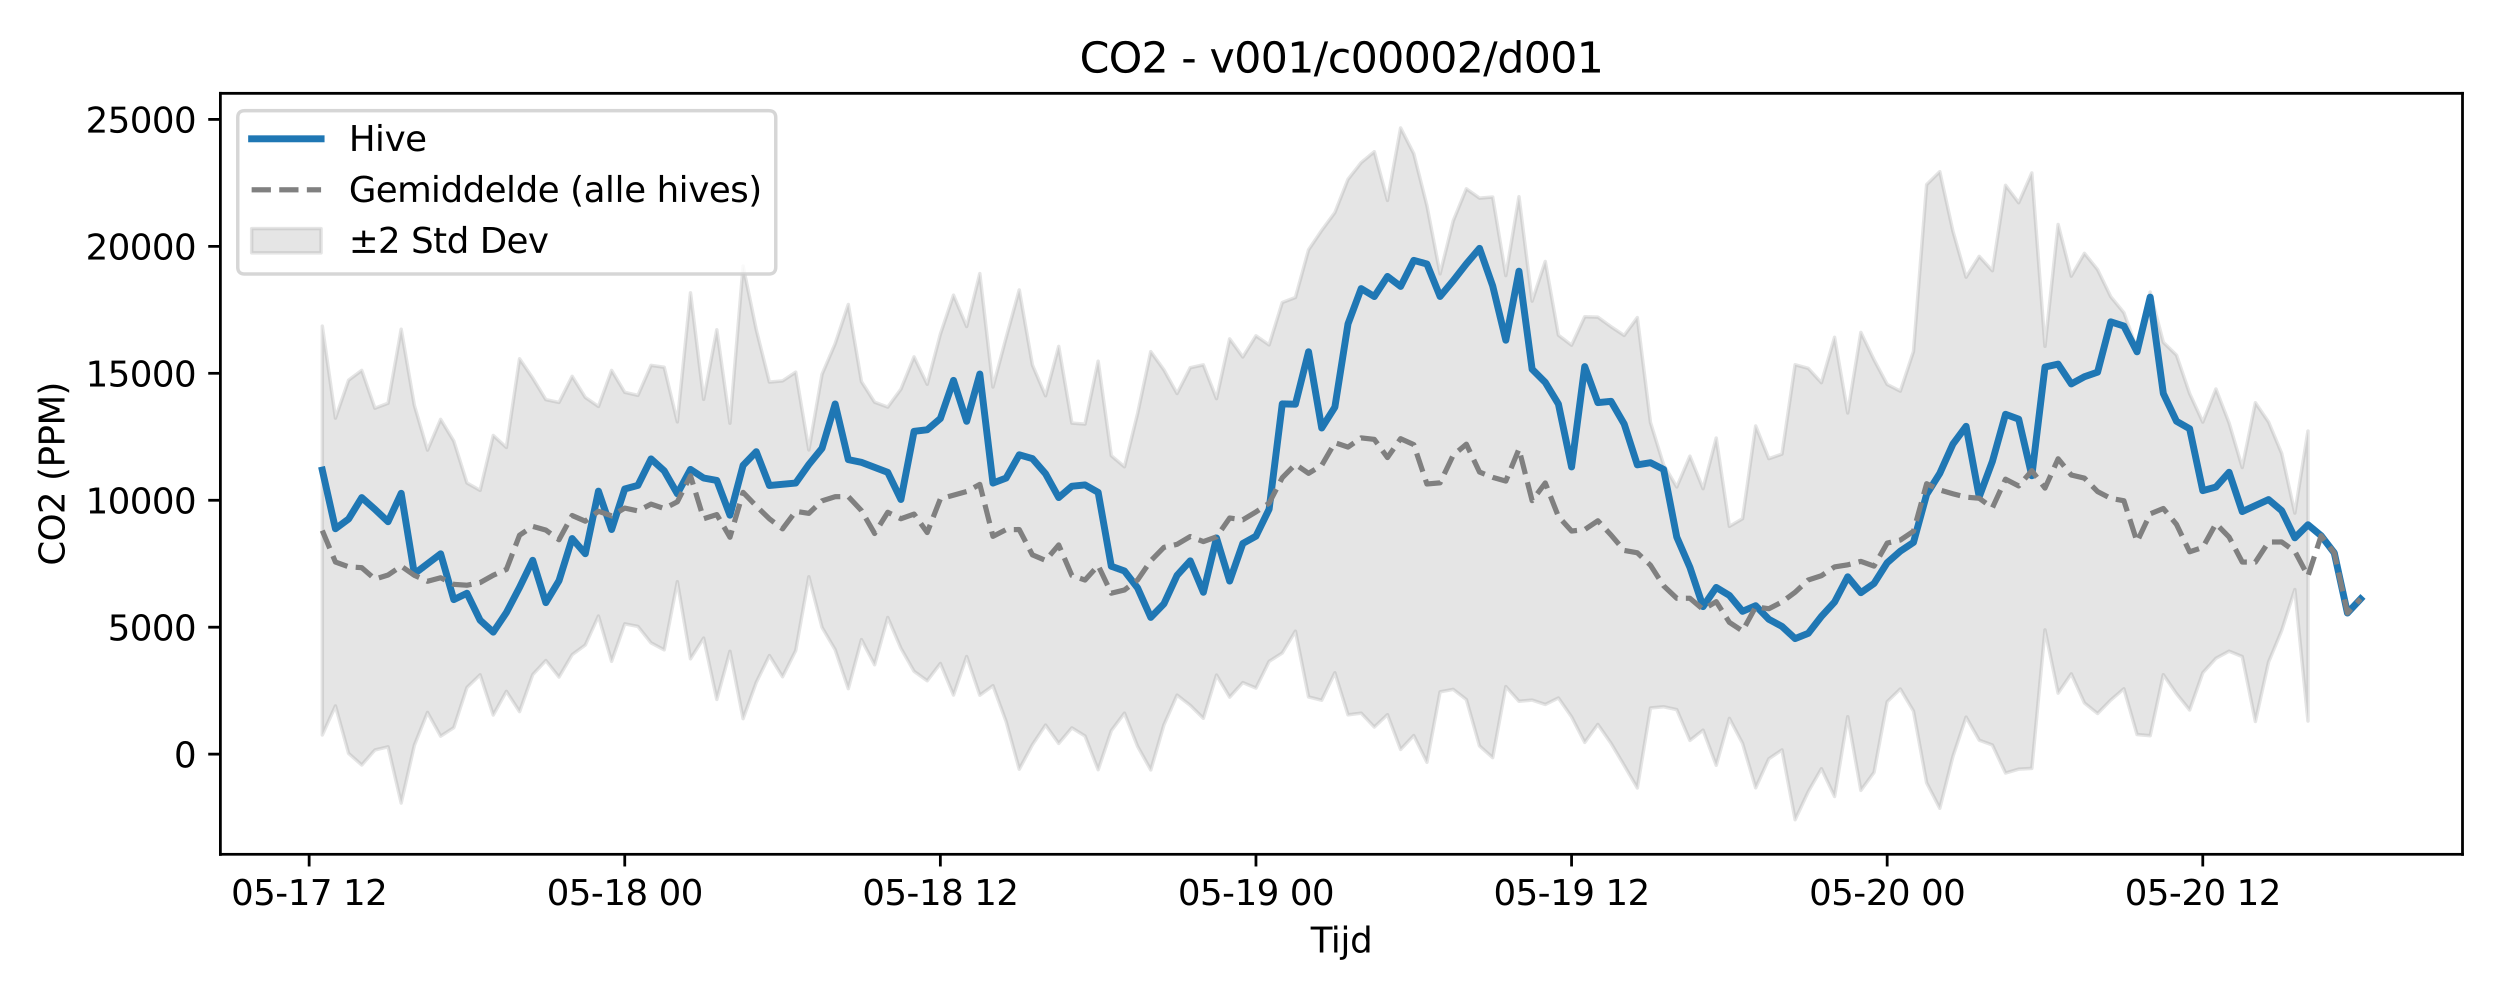 <?xml version="1.0" encoding="utf-8" standalone="no"?>
<!DOCTYPE svg PUBLIC "-//W3C//DTD SVG 1.1//EN"
  "http://www.w3.org/Graphics/SVG/1.1/DTD/svg11.dtd">
<svg xmlns:xlink="http://www.w3.org/1999/xlink" width="720pt" height="288pt" viewBox="0 0 720 288" xmlns="http://www.w3.org/2000/svg" version="1.1">
 <defs>
  <style type="text/css">*{stroke-linejoin: round; stroke-linecap: butt}</style>
 </defs>
 <g id="figure_1">
  <g id="patch_1">
   <path d="M 0 288 
L 720 288 
L 720 0 
L 0 0 
z
" style="fill: #ffffff"/>
  </g>
  <g id="axes_1">
   <g id="patch_2">
    <path d="M 63.47 246.04 
L 709.2 246.04 
L 709.2 26.88 
L 63.47 26.88 
z
" style="fill: #ffffff"/>
   </g>
   <g id="FillBetweenPolyCollection_1">
    <defs>
     <path id="me35f8ae0ac" d="M 92.821 -194.087 
L 92.821 -76.321 
L 96.609 -84.7 
L 100.396 -71.019 
L 104.183 -67.678 
L 107.97 -72.002 
L 111.758 -72.915 
L 115.545 -56.719 
L 119.332 -73.365 
L 123.12 -82.821 
L 126.907 -75.982 
L 130.694 -78.44 
L 134.481 -89.997 
L 138.269 -93.659 
L 142.056 -82.068 
L 145.843 -88.889 
L 149.63 -83.044 
L 153.418 -93.699 
L 157.205 -97.769 
L 160.992 -93.007 
L 164.78 -99.449 
L 168.567 -102.237 
L 172.354 -110.585 
L 176.141 -97.53 
L 179.929 -108.329 
L 183.716 -107.587 
L 187.503 -102.848 
L 191.29 -100.839 
L 195.078 -120.483 
L 198.865 -98.254 
L 202.652 -104.23 
L 206.44 -86.56 
L 210.227 -100.439 
L 214.014 -81.02 
L 217.801 -91.46 
L 221.589 -99.202 
L 225.376 -93.084 
L 229.163 -100.635 
L 232.95 -121.901 
L 236.738 -107.332 
L 240.525 -100.878 
L 244.312 -89.664 
L 248.1 -103.794 
L 251.887 -96.547 
L 255.674 -110.166 
L 259.461 -101.303 
L 263.249 -94.665 
L 267.036 -91.937 
L 270.823 -96.917 
L 274.61 -87.817 
L 278.398 -98.923 
L 282.185 -87.777 
L 285.972 -90.524 
L 289.76 -80.199 
L 293.547 -66.461 
L 297.334 -73.517 
L 301.121 -79.181 
L 304.909 -73.886 
L 308.696 -78.369 
L 312.483 -76.031 
L 316.27 -66.316 
L 320.058 -77.562 
L 323.845 -82.614 
L 327.632 -73.052 
L 331.42 -66.254 
L 335.207 -79.234 
L 338.994 -87.808 
L 342.781 -84.859 
L 346.569 -81.122 
L 350.356 -93.588 
L 354.143 -87.216 
L 357.93 -91.41 
L 361.718 -89.843 
L 365.505 -97.516 
L 369.292 -99.936 
L 373.08 -106.224 
L 376.867 -87.286 
L 380.654 -86.328 
L 384.441 -94.248 
L 388.229 -82.12 
L 392.016 -82.609 
L 395.803 -78.605 
L 399.59 -82.175 
L 403.378 -72.155 
L 407.165 -76.164 
L 410.952 -68.456 
L 414.74 -88.748 
L 418.527 -89.458 
L 422.314 -86.519 
L 426.101 -73.166 
L 429.889 -69.797 
L 433.676 -90.266 
L 437.463 -86.031 
L 441.25 -86.37 
L 445.038 -85.11 
L 448.825 -86.986 
L 452.612 -81.545 
L 456.4 -74.192 
L 460.187 -79.374 
L 463.974 -73.929 
L 467.761 -67.56 
L 471.549 -61.059 
L 475.336 -84.101 
L 479.123 -84.454 
L 482.91 -83.622 
L 486.698 -74.751 
L 490.485 -77.722 
L 494.272 -67.595 
L 498.06 -81.113 
L 501.847 -73.929 
L 505.634 -61.102 
L 509.421 -69.465 
L 513.209 -72.034 
L 516.996 -51.922 
L 520.783 -60.014 
L 524.57 -66.614 
L 528.358 -58.599 
L 532.145 -81.599 
L 535.932 -60.363 
L 539.72 -65.543 
L 543.507 -85.899 
L 547.294 -89.575 
L 551.081 -83.207 
L 554.869 -62.55 
L 558.656 -55.211 
L 562.443 -70.146 
L 566.23 -81.474 
L 570.018 -74.827 
L 573.805 -73.436 
L 577.592 -65.36 
L 581.38 -66.485 
L 585.167 -66.693 
L 588.954 -106.612 
L 592.741 -88.374 
L 596.529 -93.929 
L 600.316 -85.542 
L 604.103 -82.501 
L 607.89 -86.371 
L 611.678 -89.632 
L 615.465 -76.45 
L 619.252 -76.111 
L 623.04 -93.694 
L 626.827 -88.212 
L 630.614 -83.514 
L 634.401 -94.234 
L 638.189 -98.406 
L 641.976 -100.457 
L 645.763 -98.911 
L 649.55 -80.199 
L 653.338 -97.315 
L 657.125 -106.406 
L 660.912 -118.216 
L 664.7 -80.326 
L 664.7 -163.875 
L 664.7 -163.875 
L 660.912 -140.222 
L 657.125 -157.423 
L 653.338 -166.473 
L 649.55 -172.021 
L 645.763 -153.361 
L 641.976 -166.202 
L 638.189 -175.978 
L 634.401 -166.436 
L 630.614 -174.653 
L 626.827 -185.731 
L 623.04 -189.414 
L 619.252 -203.903 
L 615.465 -187.479 
L 611.678 -197.944 
L 607.89 -202.563 
L 604.103 -210.353 
L 600.316 -215.051 
L 596.529 -208.463 
L 592.741 -223.364 
L 588.954 -188.247 
L 585.167 -238.2 
L 581.38 -229.614 
L 577.592 -234.632 
L 573.805 -210.027 
L 570.018 -214.175 
L 566.23 -208.177 
L 562.443 -221.421 
L 558.656 -238.566 
L 554.869 -234.833 
L 551.081 -186.787 
L 547.294 -175.344 
L 543.507 -177.281 
L 539.72 -184.387 
L 535.932 -192.275 
L 532.145 -169.054 
L 528.358 -190.867 
L 524.57 -177.779 
L 520.783 -181.912 
L 516.996 -182.961 
L 513.209 -157.22 
L 509.421 -155.908 
L 505.634 -165.325 
L 501.847 -138.614 
L 498.06 -136.411 
L 494.272 -161.848 
L 490.485 -147.257 
L 486.698 -156.633 
L 482.91 -147.765 
L 479.123 -154.11 
L 475.336 -166.331 
L 471.549 -196.543 
L 467.761 -191.392 
L 463.974 -193.918 
L 460.187 -196.663 
L 456.4 -196.776 
L 452.612 -188.581 
L 448.825 -191.485 
L 445.038 -212.697 
L 441.25 -201.266 
L 437.463 -231.356 
L 433.676 -208.63 
L 429.889 -231.254 
L 426.101 -230.943 
L 422.314 -233.622 
L 418.527 -224.385 
L 414.74 -209.137 
L 410.952 -228.761 
L 407.165 -243.737 
L 403.378 -251.158 
L 399.59 -230.273 
L 395.803 -244.318 
L 392.016 -241.168 
L 388.229 -236.359 
L 384.441 -226.787 
L 380.654 -221.652 
L 376.867 -216.065 
L 373.08 -202.329 
L 369.292 -200.881 
L 365.505 -188.663 
L 361.718 -191.295 
L 357.93 -185.186 
L 354.143 -190.414 
L 350.356 -173.18 
L 346.569 -182.927 
L 342.781 -182.089 
L 338.994 -174.662 
L 335.207 -181.482 
L 331.42 -186.734 
L 327.632 -168.914 
L 323.845 -153.559 
L 320.058 -156.76 
L 316.27 -183.981 
L 312.483 -165.867 
L 308.696 -166.149 
L 304.909 -188.239 
L 301.121 -174.011 
L 297.334 -182.89 
L 293.547 -204.506 
L 289.76 -190.762 
L 285.972 -176.538 
L 282.185 -209.213 
L 278.398 -193.962 
L 274.61 -203.001 
L 270.823 -191.752 
L 267.036 -177.324 
L 263.249 -185.228 
L 259.461 -175.91 
L 255.674 -170.759 
L 251.887 -172.167 
L 248.1 -178.106 
L 244.312 -200.317 
L 240.525 -189.018 
L 236.738 -180.179 
L 232.95 -158.406 
L 229.163 -180.827 
L 225.376 -178.303 
L 221.589 -177.964 
L 217.801 -193.054 
L 214.014 -211.368 
L 210.227 -166.115 
L 206.44 -193.038 
L 202.652 -172.988 
L 198.865 -203.676 
L 195.078 -166.486 
L 191.29 -182.236 
L 187.503 -182.776 
L 183.716 -174.138 
L 179.929 -175.008 
L 176.141 -181.33 
L 172.354 -170.932 
L 168.567 -173.553 
L 164.78 -179.624 
L 160.992 -172.102 
L 157.205 -172.906 
L 153.418 -179.115 
L 149.63 -184.678 
L 145.843 -159.123 
L 142.056 -162.596 
L 138.269 -146.766 
L 134.481 -148.91 
L 130.694 -160.974 
L 126.907 -167.229 
L 123.12 -158.362 
L 119.332 -171.257 
L 115.545 -193.189 
L 111.758 -171.869 
L 107.97 -170.433 
L 104.183 -181.338 
L 100.396 -178.512 
L 96.609 -167.572 
L 92.821 -194.087 
z
" style="stroke: #808080; stroke-opacity: 0.2"/>
    </defs>
    <g clip-path="url(#pec10fa5518)">
     <use xlink:href="#me35f8ae0ac" x="0" y="288" style="fill: #808080; fill-opacity: 0.2; stroke: #808080; stroke-opacity: 0.2"/>
    </g>
   </g>
   <g id="matplotlib.axis_1">
    <g id="xtick_1">
     <g id="line2d_1">
      <defs>
       <path id="me524766bd3" d="M 0 0 
L 0 3.5 
" style="stroke: #000000; stroke-width: 0.8"/>
      </defs>
      <g>
       <use xlink:href="#me524766bd3" x="89.034" y="246.04" style="stroke: #000000; stroke-width: 0.8"/>
      </g>
     </g>
     <g id="text_1">
      <!-- 05-17 12 -->
      <g transform="translate(66.554 260.638) scale(0.1 -0.1)">
       <defs>
        <path id="DejaVuSans-30" d="M 2034 4250 
Q 1547 4250 1301 3770 
Q 1056 3291 1056 2328 
Q 1056 1369 1301 889 
Q 1547 409 2034 409 
Q 2525 409 2770 889 
Q 3016 1369 3016 2328 
Q 3016 3291 2770 3770 
Q 2525 4250 2034 4250 
z
M 2034 4750 
Q 2819 4750 3233 4129 
Q 3647 3509 3647 2328 
Q 3647 1150 3233 529 
Q 2819 -91 2034 -91 
Q 1250 -91 836 529 
Q 422 1150 422 2328 
Q 422 3509 836 4129 
Q 1250 4750 2034 4750 
z
" transform="scale(0.016)"/>
        <path id="DejaVuSans-35" d="M 691 4666 
L 3169 4666 
L 3169 4134 
L 1269 4134 
L 1269 2991 
Q 1406 3038 1543 3061 
Q 1681 3084 1819 3084 
Q 2600 3084 3056 2656 
Q 3513 2228 3513 1497 
Q 3513 744 3044 326 
Q 2575 -91 1722 -91 
Q 1428 -91 1123 -41 
Q 819 9 494 109 
L 494 744 
Q 775 591 1075 516 
Q 1375 441 1709 441 
Q 2250 441 2565 725 
Q 2881 1009 2881 1497 
Q 2881 1984 2565 2268 
Q 2250 2553 1709 2553 
Q 1456 2553 1204 2497 
Q 953 2441 691 2322 
L 691 4666 
z
" transform="scale(0.016)"/>
        <path id="DejaVuSans-2d" d="M 313 2009 
L 1997 2009 
L 1997 1497 
L 313 1497 
L 313 2009 
z
" transform="scale(0.016)"/>
        <path id="DejaVuSans-31" d="M 794 531 
L 1825 531 
L 1825 4091 
L 703 3866 
L 703 4441 
L 1819 4666 
L 2450 4666 
L 2450 531 
L 3481 531 
L 3481 0 
L 794 0 
L 794 531 
z
" transform="scale(0.016)"/>
        <path id="DejaVuSans-37" d="M 525 4666 
L 3525 4666 
L 3525 4397 
L 1831 0 
L 1172 0 
L 2766 4134 
L 525 4134 
L 525 4666 
z
" transform="scale(0.016)"/>
        <path id="DejaVuSans-20" transform="scale(0.016)"/>
        <path id="DejaVuSans-32" d="M 1228 531 
L 3431 531 
L 3431 0 
L 469 0 
L 469 531 
Q 828 903 1448 1529 
Q 2069 2156 2228 2338 
Q 2531 2678 2651 2914 
Q 2772 3150 2772 3378 
Q 2772 3750 2511 3984 
Q 2250 4219 1831 4219 
Q 1534 4219 1204 4116 
Q 875 4013 500 3803 
L 500 4441 
Q 881 4594 1212 4672 
Q 1544 4750 1819 4750 
Q 2544 4750 2975 4387 
Q 3406 4025 3406 3419 
Q 3406 3131 3298 2873 
Q 3191 2616 2906 2266 
Q 2828 2175 2409 1742 
Q 1991 1309 1228 531 
z
" transform="scale(0.016)"/>
       </defs>
       <use xlink:href="#DejaVuSans-30"/>
       <use xlink:href="#DejaVuSans-35" transform="translate(63.623 0)"/>
       <use xlink:href="#DejaVuSans-2d" transform="translate(127.246 0)"/>
       <use xlink:href="#DejaVuSans-31" transform="translate(163.33 0)"/>
       <use xlink:href="#DejaVuSans-37" transform="translate(226.953 0)"/>
       <use xlink:href="#DejaVuSans-20" transform="translate(290.576 0)"/>
       <use xlink:href="#DejaVuSans-31" transform="translate(322.363 0)"/>
       <use xlink:href="#DejaVuSans-32" transform="translate(385.986 0)"/>
      </g>
     </g>
    </g>
    <g id="xtick_2">
     <g id="line2d_2">
      <g>
       <use xlink:href="#me524766bd3" x="179.929" y="246.04" style="stroke: #000000; stroke-width: 0.8"/>
      </g>
     </g>
     <g id="text_2">
      <!-- 05-18 00 -->
      <g transform="translate(157.448 260.638) scale(0.1 -0.1)">
       <defs>
        <path id="DejaVuSans-38" d="M 2034 2216 
Q 1584 2216 1326 1975 
Q 1069 1734 1069 1313 
Q 1069 891 1326 650 
Q 1584 409 2034 409 
Q 2484 409 2743 651 
Q 3003 894 3003 1313 
Q 3003 1734 2745 1975 
Q 2488 2216 2034 2216 
z
M 1403 2484 
Q 997 2584 770 2862 
Q 544 3141 544 3541 
Q 544 4100 942 4425 
Q 1341 4750 2034 4750 
Q 2731 4750 3128 4425 
Q 3525 4100 3525 3541 
Q 3525 3141 3298 2862 
Q 3072 2584 2669 2484 
Q 3125 2378 3379 2068 
Q 3634 1759 3634 1313 
Q 3634 634 3220 271 
Q 2806 -91 2034 -91 
Q 1263 -91 848 271 
Q 434 634 434 1313 
Q 434 1759 690 2068 
Q 947 2378 1403 2484 
z
M 1172 3481 
Q 1172 3119 1398 2916 
Q 1625 2713 2034 2713 
Q 2441 2713 2670 2916 
Q 2900 3119 2900 3481 
Q 2900 3844 2670 4047 
Q 2441 4250 2034 4250 
Q 1625 4250 1398 4047 
Q 1172 3844 1172 3481 
z
" transform="scale(0.016)"/>
       </defs>
       <use xlink:href="#DejaVuSans-30"/>
       <use xlink:href="#DejaVuSans-35" transform="translate(63.623 0)"/>
       <use xlink:href="#DejaVuSans-2d" transform="translate(127.246 0)"/>
       <use xlink:href="#DejaVuSans-31" transform="translate(163.33 0)"/>
       <use xlink:href="#DejaVuSans-38" transform="translate(226.953 0)"/>
       <use xlink:href="#DejaVuSans-20" transform="translate(290.576 0)"/>
       <use xlink:href="#DejaVuSans-30" transform="translate(322.363 0)"/>
       <use xlink:href="#DejaVuSans-30" transform="translate(385.986 0)"/>
      </g>
     </g>
    </g>
    <g id="xtick_3">
     <g id="line2d_3">
      <g>
       <use xlink:href="#me524766bd3" x="270.823" y="246.04" style="stroke: #000000; stroke-width: 0.8"/>
      </g>
     </g>
     <g id="text_3">
      <!-- 05-18 12 -->
      <g transform="translate(248.343 260.638) scale(0.1 -0.1)">
       <use xlink:href="#DejaVuSans-30"/>
       <use xlink:href="#DejaVuSans-35" transform="translate(63.623 0)"/>
       <use xlink:href="#DejaVuSans-2d" transform="translate(127.246 0)"/>
       <use xlink:href="#DejaVuSans-31" transform="translate(163.33 0)"/>
       <use xlink:href="#DejaVuSans-38" transform="translate(226.953 0)"/>
       <use xlink:href="#DejaVuSans-20" transform="translate(290.576 0)"/>
       <use xlink:href="#DejaVuSans-31" transform="translate(322.363 0)"/>
       <use xlink:href="#DejaVuSans-32" transform="translate(385.986 0)"/>
      </g>
     </g>
    </g>
    <g id="xtick_4">
     <g id="line2d_4">
      <g>
       <use xlink:href="#me524766bd3" x="361.718" y="246.04" style="stroke: #000000; stroke-width: 0.8"/>
      </g>
     </g>
     <g id="text_4">
      <!-- 05-19 00 -->
      <g transform="translate(339.237 260.638) scale(0.1 -0.1)">
       <defs>
        <path id="DejaVuSans-39" d="M 703 97 
L 703 672 
Q 941 559 1184 500 
Q 1428 441 1663 441 
Q 2288 441 2617 861 
Q 2947 1281 2994 2138 
Q 2813 1869 2534 1725 
Q 2256 1581 1919 1581 
Q 1219 1581 811 2004 
Q 403 2428 403 3163 
Q 403 3881 828 4315 
Q 1253 4750 1959 4750 
Q 2769 4750 3195 4129 
Q 3622 3509 3622 2328 
Q 3622 1225 3098 567 
Q 2575 -91 1691 -91 
Q 1453 -91 1209 -44 
Q 966 3 703 97 
z
M 1959 2075 
Q 2384 2075 2632 2365 
Q 2881 2656 2881 3163 
Q 2881 3666 2632 3958 
Q 2384 4250 1959 4250 
Q 1534 4250 1286 3958 
Q 1038 3666 1038 3163 
Q 1038 2656 1286 2365 
Q 1534 2075 1959 2075 
z
" transform="scale(0.016)"/>
       </defs>
       <use xlink:href="#DejaVuSans-30"/>
       <use xlink:href="#DejaVuSans-35" transform="translate(63.623 0)"/>
       <use xlink:href="#DejaVuSans-2d" transform="translate(127.246 0)"/>
       <use xlink:href="#DejaVuSans-31" transform="translate(163.33 0)"/>
       <use xlink:href="#DejaVuSans-39" transform="translate(226.953 0)"/>
       <use xlink:href="#DejaVuSans-20" transform="translate(290.576 0)"/>
       <use xlink:href="#DejaVuSans-30" transform="translate(322.363 0)"/>
       <use xlink:href="#DejaVuSans-30" transform="translate(385.986 0)"/>
      </g>
     </g>
    </g>
    <g id="xtick_5">
     <g id="line2d_5">
      <g>
       <use xlink:href="#me524766bd3" x="452.612" y="246.04" style="stroke: #000000; stroke-width: 0.8"/>
      </g>
     </g>
     <g id="text_5">
      <!-- 05-19 12 -->
      <g transform="translate(430.132 260.638) scale(0.1 -0.1)">
       <use xlink:href="#DejaVuSans-30"/>
       <use xlink:href="#DejaVuSans-35" transform="translate(63.623 0)"/>
       <use xlink:href="#DejaVuSans-2d" transform="translate(127.246 0)"/>
       <use xlink:href="#DejaVuSans-31" transform="translate(163.33 0)"/>
       <use xlink:href="#DejaVuSans-39" transform="translate(226.953 0)"/>
       <use xlink:href="#DejaVuSans-20" transform="translate(290.576 0)"/>
       <use xlink:href="#DejaVuSans-31" transform="translate(322.363 0)"/>
       <use xlink:href="#DejaVuSans-32" transform="translate(385.986 0)"/>
      </g>
     </g>
    </g>
    <g id="xtick_6">
     <g id="line2d_6">
      <g>
       <use xlink:href="#me524766bd3" x="543.507" y="246.04" style="stroke: #000000; stroke-width: 0.8"/>
      </g>
     </g>
     <g id="text_6">
      <!-- 05-20 00 -->
      <g transform="translate(521.026 260.638) scale(0.1 -0.1)">
       <use xlink:href="#DejaVuSans-30"/>
       <use xlink:href="#DejaVuSans-35" transform="translate(63.623 0)"/>
       <use xlink:href="#DejaVuSans-2d" transform="translate(127.246 0)"/>
       <use xlink:href="#DejaVuSans-32" transform="translate(163.33 0)"/>
       <use xlink:href="#DejaVuSans-30" transform="translate(226.953 0)"/>
       <use xlink:href="#DejaVuSans-20" transform="translate(290.576 0)"/>
       <use xlink:href="#DejaVuSans-30" transform="translate(322.363 0)"/>
       <use xlink:href="#DejaVuSans-30" transform="translate(385.986 0)"/>
      </g>
     </g>
    </g>
    <g id="xtick_7">
     <g id="line2d_7">
      <g>
       <use xlink:href="#me524766bd3" x="634.401" y="246.04" style="stroke: #000000; stroke-width: 0.8"/>
      </g>
     </g>
     <g id="text_7">
      <!-- 05-20 12 -->
      <g transform="translate(611.921 260.638) scale(0.1 -0.1)">
       <use xlink:href="#DejaVuSans-30"/>
       <use xlink:href="#DejaVuSans-35" transform="translate(63.623 0)"/>
       <use xlink:href="#DejaVuSans-2d" transform="translate(127.246 0)"/>
       <use xlink:href="#DejaVuSans-32" transform="translate(163.33 0)"/>
       <use xlink:href="#DejaVuSans-30" transform="translate(226.953 0)"/>
       <use xlink:href="#DejaVuSans-20" transform="translate(290.576 0)"/>
       <use xlink:href="#DejaVuSans-31" transform="translate(322.363 0)"/>
       <use xlink:href="#DejaVuSans-32" transform="translate(385.986 0)"/>
      </g>
     </g>
    </g>
    <g id="text_8">
     <!-- Tijd -->
     <g transform="translate(377.485 274.317) scale(0.1 -0.1)">
      <defs>
       <path id="DejaVuSans-54" d="M -19 4666 
L 3928 4666 
L 3928 4134 
L 2272 4134 
L 2272 0 
L 1638 0 
L 1638 4134 
L -19 4134 
L -19 4666 
z
" transform="scale(0.016)"/>
       <path id="DejaVuSans-69" d="M 603 3500 
L 1178 3500 
L 1178 0 
L 603 0 
L 603 3500 
z
M 603 4863 
L 1178 4863 
L 1178 4134 
L 603 4134 
L 603 4863 
z
" transform="scale(0.016)"/>
       <path id="DejaVuSans-6a" d="M 603 3500 
L 1178 3500 
L 1178 -63 
Q 1178 -731 923 -1031 
Q 669 -1331 103 -1331 
L -116 -1331 
L -116 -844 
L 38 -844 
Q 366 -844 484 -692 
Q 603 -541 603 -63 
L 603 3500 
z
M 603 4863 
L 1178 4863 
L 1178 4134 
L 603 4134 
L 603 4863 
z
" transform="scale(0.016)"/>
       <path id="DejaVuSans-64" d="M 2906 2969 
L 2906 4863 
L 3481 4863 
L 3481 0 
L 2906 0 
L 2906 525 
Q 2725 213 2448 61 
Q 2172 -91 1784 -91 
Q 1150 -91 751 415 
Q 353 922 353 1747 
Q 353 2572 751 3078 
Q 1150 3584 1784 3584 
Q 2172 3584 2448 3432 
Q 2725 3281 2906 2969 
z
M 947 1747 
Q 947 1113 1208 752 
Q 1469 391 1925 391 
Q 2381 391 2643 752 
Q 2906 1113 2906 1747 
Q 2906 2381 2643 2742 
Q 2381 3103 1925 3103 
Q 1469 3103 1208 2742 
Q 947 2381 947 1747 
z
" transform="scale(0.016)"/>
      </defs>
      <use xlink:href="#DejaVuSans-54"/>
      <use xlink:href="#DejaVuSans-69" transform="translate(57.959 0)"/>
      <use xlink:href="#DejaVuSans-6a" transform="translate(85.742 0)"/>
      <use xlink:href="#DejaVuSans-64" transform="translate(113.525 0)"/>
     </g>
    </g>
   </g>
   <g id="matplotlib.axis_2">
    <g id="ytick_1">
     <g id="line2d_8">
      <defs>
       <path id="m50624ea245" d="M 0 0 
L -3.5 0 
" style="stroke: #000000; stroke-width: 0.8"/>
      </defs>
      <g>
       <use xlink:href="#m50624ea245" x="63.47" y="217.197" style="stroke: #000000; stroke-width: 0.8"/>
      </g>
     </g>
     <g id="text_9">
      <!-- 0 -->
      <g transform="translate(50.108 220.996) scale(0.1 -0.1)">
       <use xlink:href="#DejaVuSans-30"/>
      </g>
     </g>
    </g>
    <g id="ytick_2">
     <g id="line2d_9">
      <g>
       <use xlink:href="#m50624ea245" x="63.47" y="180.635" style="stroke: #000000; stroke-width: 0.8"/>
      </g>
     </g>
     <g id="text_10">
      <!-- 5000 -->
      <g transform="translate(31.02 184.434) scale(0.1 -0.1)">
       <use xlink:href="#DejaVuSans-35"/>
       <use xlink:href="#DejaVuSans-30" transform="translate(63.623 0)"/>
       <use xlink:href="#DejaVuSans-30" transform="translate(127.246 0)"/>
       <use xlink:href="#DejaVuSans-30" transform="translate(190.869 0)"/>
      </g>
     </g>
    </g>
    <g id="ytick_3">
     <g id="line2d_10">
      <g>
       <use xlink:href="#m50624ea245" x="63.47" y="144.074" style="stroke: #000000; stroke-width: 0.8"/>
      </g>
     </g>
     <g id="text_11">
      <!-- 10000 -->
      <g transform="translate(24.657 147.873) scale(0.1 -0.1)">
       <use xlink:href="#DejaVuSans-31"/>
       <use xlink:href="#DejaVuSans-30" transform="translate(63.623 0)"/>
       <use xlink:href="#DejaVuSans-30" transform="translate(127.246 0)"/>
       <use xlink:href="#DejaVuSans-30" transform="translate(190.869 0)"/>
       <use xlink:href="#DejaVuSans-30" transform="translate(254.492 0)"/>
      </g>
     </g>
    </g>
    <g id="ytick_4">
     <g id="line2d_11">
      <g>
       <use xlink:href="#m50624ea245" x="63.47" y="107.512" style="stroke: #000000; stroke-width: 0.8"/>
      </g>
     </g>
     <g id="text_12">
      <!-- 15000 -->
      <g transform="translate(24.657 111.312) scale(0.1 -0.1)">
       <use xlink:href="#DejaVuSans-31"/>
       <use xlink:href="#DejaVuSans-35" transform="translate(63.623 0)"/>
       <use xlink:href="#DejaVuSans-30" transform="translate(127.246 0)"/>
       <use xlink:href="#DejaVuSans-30" transform="translate(190.869 0)"/>
       <use xlink:href="#DejaVuSans-30" transform="translate(254.492 0)"/>
      </g>
     </g>
    </g>
    <g id="ytick_5">
     <g id="line2d_12">
      <g>
       <use xlink:href="#m50624ea245" x="63.47" y="70.951" style="stroke: #000000; stroke-width: 0.8"/>
      </g>
     </g>
     <g id="text_13">
      <!-- 20000 -->
      <g transform="translate(24.657 74.75) scale(0.1 -0.1)">
       <use xlink:href="#DejaVuSans-32"/>
       <use xlink:href="#DejaVuSans-30" transform="translate(63.623 0)"/>
       <use xlink:href="#DejaVuSans-30" transform="translate(127.246 0)"/>
       <use xlink:href="#DejaVuSans-30" transform="translate(190.869 0)"/>
       <use xlink:href="#DejaVuSans-30" transform="translate(254.492 0)"/>
      </g>
     </g>
    </g>
    <g id="ytick_6">
     <g id="line2d_13">
      <g>
       <use xlink:href="#m50624ea245" x="63.47" y="34.39" style="stroke: #000000; stroke-width: 0.8"/>
      </g>
     </g>
     <g id="text_14">
      <!-- 25000 -->
      <g transform="translate(24.657 38.189) scale(0.1 -0.1)">
       <use xlink:href="#DejaVuSans-32"/>
       <use xlink:href="#DejaVuSans-35" transform="translate(63.623 0)"/>
       <use xlink:href="#DejaVuSans-30" transform="translate(127.246 0)"/>
       <use xlink:href="#DejaVuSans-30" transform="translate(190.869 0)"/>
       <use xlink:href="#DejaVuSans-30" transform="translate(254.492 0)"/>
      </g>
     </g>
    </g>
    <g id="text_15">
     <!-- CO2 (PPM) -->
     <g transform="translate(18.578 162.903) rotate(-90) scale(0.1 -0.1)">
      <defs>
       <path id="DejaVuSans-43" d="M 4122 4306 
L 4122 3641 
Q 3803 3938 3442 4084 
Q 3081 4231 2675 4231 
Q 1875 4231 1450 3742 
Q 1025 3253 1025 2328 
Q 1025 1406 1450 917 
Q 1875 428 2675 428 
Q 3081 428 3442 575 
Q 3803 722 4122 1019 
L 4122 359 
Q 3791 134 3420 21 
Q 3050 -91 2638 -91 
Q 1578 -91 968 557 
Q 359 1206 359 2328 
Q 359 3453 968 4101 
Q 1578 4750 2638 4750 
Q 3056 4750 3426 4639 
Q 3797 4528 4122 4306 
z
" transform="scale(0.016)"/>
       <path id="DejaVuSans-4f" d="M 2522 4238 
Q 1834 4238 1429 3725 
Q 1025 3213 1025 2328 
Q 1025 1447 1429 934 
Q 1834 422 2522 422 
Q 3209 422 3611 934 
Q 4013 1447 4013 2328 
Q 4013 3213 3611 3725 
Q 3209 4238 2522 4238 
z
M 2522 4750 
Q 3503 4750 4090 4092 
Q 4678 3434 4678 2328 
Q 4678 1225 4090 567 
Q 3503 -91 2522 -91 
Q 1538 -91 948 565 
Q 359 1222 359 2328 
Q 359 3434 948 4092 
Q 1538 4750 2522 4750 
z
" transform="scale(0.016)"/>
       <path id="DejaVuSans-28" d="M 1984 4856 
Q 1566 4138 1362 3434 
Q 1159 2731 1159 2009 
Q 1159 1288 1364 580 
Q 1569 -128 1984 -844 
L 1484 -844 
Q 1016 -109 783 600 
Q 550 1309 550 2009 
Q 550 2706 781 3412 
Q 1013 4119 1484 4856 
L 1984 4856 
z
" transform="scale(0.016)"/>
       <path id="DejaVuSans-50" d="M 1259 4147 
L 1259 2394 
L 2053 2394 
Q 2494 2394 2734 2622 
Q 2975 2850 2975 3272 
Q 2975 3691 2734 3919 
Q 2494 4147 2053 4147 
L 1259 4147 
z
M 628 4666 
L 2053 4666 
Q 2838 4666 3239 4311 
Q 3641 3956 3641 3272 
Q 3641 2581 3239 2228 
Q 2838 1875 2053 1875 
L 1259 1875 
L 1259 0 
L 628 0 
L 628 4666 
z
" transform="scale(0.016)"/>
       <path id="DejaVuSans-4d" d="M 628 4666 
L 1569 4666 
L 2759 1491 
L 3956 4666 
L 4897 4666 
L 4897 0 
L 4281 0 
L 4281 4097 
L 3078 897 
L 2444 897 
L 1241 4097 
L 1241 0 
L 628 0 
L 628 4666 
z
" transform="scale(0.016)"/>
       <path id="DejaVuSans-29" d="M 513 4856 
L 1013 4856 
Q 1481 4119 1714 3412 
Q 1947 2706 1947 2009 
Q 1947 1309 1714 600 
Q 1481 -109 1013 -844 
L 513 -844 
Q 928 -128 1133 580 
Q 1338 1288 1338 2009 
Q 1338 2731 1133 3434 
Q 928 4138 513 4856 
z
" transform="scale(0.016)"/>
      </defs>
      <use xlink:href="#DejaVuSans-43"/>
      <use xlink:href="#DejaVuSans-4f" transform="translate(69.824 0)"/>
      <use xlink:href="#DejaVuSans-32" transform="translate(148.535 0)"/>
      <use xlink:href="#DejaVuSans-20" transform="translate(212.158 0)"/>
      <use xlink:href="#DejaVuSans-28" transform="translate(243.945 0)"/>
      <use xlink:href="#DejaVuSans-50" transform="translate(282.959 0)"/>
      <use xlink:href="#DejaVuSans-50" transform="translate(343.262 0)"/>
      <use xlink:href="#DejaVuSans-4d" transform="translate(403.564 0)"/>
      <use xlink:href="#DejaVuSans-29" transform="translate(489.844 0)"/>
     </g>
    </g>
   </g>
   <g id="line2d_14">
    <path d="M 92.821 135.387 
L 96.609 152.273 
L 100.396 149.47 
L 104.183 143.311 
L 107.97 146.67 
L 111.758 150.253 
L 115.545 142.078 
L 119.332 165.254 
L 126.907 159.503 
L 130.694 172.69 
L 134.481 170.859 
L 138.269 178.624 
L 142.056 182.056 
L 145.843 176.416 
L 149.63 169.17 
L 153.418 161.37 
L 157.205 173.557 
L 160.992 167.239 
L 164.78 155.103 
L 168.567 159.466 
L 172.354 141.454 
L 176.141 152.5 
L 179.929 140.825 
L 183.716 139.789 
L 187.503 132.169 
L 191.29 135.599 
L 195.078 142.199 
L 198.865 135.194 
L 202.652 137.673 
L 206.44 138.365 
L 210.227 148.37 
L 214.014 134.015 
L 217.801 130.093 
L 221.589 139.825 
L 229.163 139.12 
L 232.95 133.768 
L 236.738 129.115 
L 240.525 116.348 
L 244.312 132.374 
L 248.1 133.154 
L 255.674 136.038 
L 259.461 143.854 
L 263.249 124.221 
L 267.036 123.773 
L 270.823 120.539 
L 274.61 109.555 
L 278.398 121.336 
L 282.185 107.725 
L 285.972 139.126 
L 289.76 137.683 
L 293.547 130.981 
L 297.334 132.079 
L 301.121 136.44 
L 304.909 143.296 
L 308.696 140.042 
L 312.483 139.655 
L 316.27 141.802 
L 320.058 163.083 
L 323.845 164.443 
L 327.632 169.338 
L 331.42 177.808 
L 335.207 173.905 
L 338.994 165.696 
L 342.781 161.526 
L 346.569 170.576 
L 350.356 154.942 
L 354.143 167.346 
L 357.93 156.524 
L 361.718 154.418 
L 365.505 146.633 
L 369.292 116.321 
L 373.08 116.414 
L 376.867 101.314 
L 380.654 123.261 
L 384.441 117.26 
L 388.229 93.268 
L 392.016 83.119 
L 395.803 85.404 
L 399.59 79.616 
L 403.378 82.49 
L 407.165 74.988 
L 410.952 76.033 
L 414.74 85.378 
L 418.527 80.826 
L 422.314 75.975 
L 426.101 71.529 
L 429.889 82.329 
L 433.676 97.977 
L 437.463 78.11 
L 441.25 106.335 
L 445.038 110.125 
L 448.825 116.371 
L 452.612 134.48 
L 456.4 105.584 
L 460.187 115.955 
L 463.974 115.583 
L 467.761 122.105 
L 471.549 133.878 
L 475.336 133.261 
L 479.123 135.193 
L 482.91 154.68 
L 486.698 163.404 
L 490.485 174.703 
L 494.272 169.184 
L 498.06 171.477 
L 501.847 176.065 
L 505.634 174.442 
L 509.421 178.354 
L 513.209 180.413 
L 516.996 183.916 
L 520.783 182.397 
L 524.57 177.518 
L 528.358 173.379 
L 532.145 166.12 
L 535.932 170.695 
L 539.72 168.039 
L 543.507 162.067 
L 547.294 158.733 
L 551.081 156.21 
L 554.869 142.387 
L 558.656 136.333 
L 562.443 127.884 
L 566.23 122.785 
L 570.018 143.079 
L 573.805 132.891 
L 577.592 119.319 
L 581.38 120.716 
L 585.167 137.01 
L 588.954 105.706 
L 592.741 104.861 
L 596.529 110.573 
L 600.316 108.5 
L 604.103 107.183 
L 607.89 92.688 
L 611.678 93.897 
L 615.465 101.319 
L 619.252 85.583 
L 623.04 113.338 
L 626.827 121.318 
L 630.614 123.485 
L 634.401 141.305 
L 638.189 140.268 
L 641.976 136.018 
L 645.763 147.338 
L 653.338 143.88 
L 657.125 147.067 
L 660.912 154.891 
L 664.7 151.13 
L 668.487 154.279 
L 672.274 159.239 
L 676.061 176.548 
L 679.849 172.502 
L 679.849 172.502 
" clip-path="url(#pec10fa5518)" style="fill: none; stroke: #1f77b4; stroke-width: 2; stroke-linecap: square"/>
   </g>
   <g id="line2d_15">
    <path d="M 92.821 152.796 
L 96.609 161.864 
L 100.396 163.234 
L 104.183 163.492 
L 107.97 166.782 
L 111.758 165.608 
L 115.545 163.046 
L 119.332 165.689 
L 123.12 167.408 
L 126.907 166.394 
L 130.694 168.293 
L 134.481 168.547 
L 138.269 167.788 
L 142.056 165.668 
L 145.843 163.994 
L 149.63 154.139 
L 153.418 151.593 
L 157.205 152.662 
L 160.992 155.446 
L 164.78 148.464 
L 168.567 150.105 
L 172.354 147.241 
L 176.141 148.57 
L 179.929 146.331 
L 183.716 147.138 
L 187.503 145.188 
L 191.29 146.463 
L 195.078 144.516 
L 198.865 137.035 
L 202.652 149.391 
L 206.44 148.201 
L 210.227 154.723 
L 214.014 141.806 
L 217.801 145.743 
L 221.589 149.417 
L 225.376 152.307 
L 229.163 147.269 
L 232.95 147.846 
L 236.738 144.245 
L 240.525 143.052 
L 244.312 143.009 
L 248.1 147.05 
L 251.887 153.643 
L 255.674 147.538 
L 259.461 149.394 
L 263.249 148.053 
L 267.036 153.37 
L 270.823 143.665 
L 278.398 141.557 
L 282.185 139.505 
L 285.972 154.469 
L 289.76 152.52 
L 293.547 152.516 
L 297.334 159.796 
L 301.121 161.404 
L 304.909 156.937 
L 308.696 165.741 
L 312.483 167.051 
L 316.27 162.851 
L 320.058 170.839 
L 323.845 169.914 
L 327.632 167.017 
L 331.42 161.506 
L 335.207 157.642 
L 338.994 156.765 
L 342.781 154.526 
L 346.569 155.976 
L 350.356 154.616 
L 354.143 149.185 
L 357.93 149.702 
L 361.718 147.431 
L 365.505 144.91 
L 369.292 137.591 
L 373.08 133.724 
L 376.867 136.325 
L 380.654 134.01 
L 384.441 127.483 
L 388.229 128.761 
L 392.016 126.111 
L 395.803 126.539 
L 399.59 131.776 
L 403.378 126.343 
L 407.165 128.05 
L 410.952 139.391 
L 414.74 139.058 
L 418.527 131.078 
L 422.314 127.929 
L 426.101 135.946 
L 429.889 137.475 
L 433.676 138.552 
L 437.463 129.307 
L 441.25 144.182 
L 445.038 139.097 
L 448.825 148.764 
L 452.612 152.937 
L 456.4 152.516 
L 460.187 149.982 
L 463.974 154.077 
L 467.761 158.524 
L 471.549 159.199 
L 475.336 162.784 
L 479.123 168.718 
L 482.91 172.306 
L 486.698 172.308 
L 490.485 175.511 
L 494.272 173.278 
L 498.06 179.238 
L 501.847 181.728 
L 505.634 174.786 
L 509.421 175.313 
L 513.209 173.373 
L 516.996 170.558 
L 520.783 167.037 
L 524.57 165.803 
L 528.358 163.267 
L 532.145 162.673 
L 535.932 161.681 
L 539.72 163.035 
L 543.507 156.41 
L 547.294 155.54 
L 551.081 153.003 
L 554.869 139.308 
L 558.656 141.111 
L 562.443 142.216 
L 566.23 143.174 
L 570.018 143.499 
L 573.805 146.268 
L 577.592 138.004 
L 581.38 139.951 
L 585.167 135.554 
L 588.954 140.571 
L 592.741 132.131 
L 596.529 136.804 
L 600.316 137.704 
L 604.103 141.573 
L 607.89 143.533 
L 611.678 144.212 
L 615.465 156.036 
L 619.252 147.993 
L 623.04 146.446 
L 626.827 151.028 
L 630.614 158.917 
L 634.401 157.665 
L 638.189 150.808 
L 641.976 154.671 
L 645.763 161.864 
L 649.55 161.89 
L 653.338 156.106 
L 657.125 156.085 
L 660.912 158.781 
L 664.7 165.9 
L 668.487 154.279 
L 672.274 159.239 
L 676.061 176.548 
L 679.849 172.502 
L 679.849 172.502 
" clip-path="url(#pec10fa5518)" style="fill: none; stroke-dasharray: 5.55,2.4; stroke-dashoffset: 0; stroke: #808080; stroke-width: 1.5"/>
   </g>
   <g id="patch_3">
    <path d="M 63.47 246.04 
L 63.47 26.88 
" style="fill: none; stroke: #000000; stroke-width: 0.8; stroke-linejoin: miter; stroke-linecap: square"/>
   </g>
   <g id="patch_4">
    <path d="M 709.2 246.04 
L 709.2 26.88 
" style="fill: none; stroke: #000000; stroke-width: 0.8; stroke-linejoin: miter; stroke-linecap: square"/>
   </g>
   <g id="patch_5">
    <path d="M 63.47 246.04 
L 709.2 246.04 
" style="fill: none; stroke: #000000; stroke-width: 0.8; stroke-linejoin: miter; stroke-linecap: square"/>
   </g>
   <g id="patch_6">
    <path d="M 63.47 26.88 
L 709.2 26.88 
" style="fill: none; stroke: #000000; stroke-width: 0.8; stroke-linejoin: miter; stroke-linecap: square"/>
   </g>
   <g id="text_16">
    <!-- CO2 - v001/c00002/d001 -->
    <g transform="translate(310.932 20.88) scale(0.12 -0.12)">
     <defs>
      <path id="DejaVuSans-76" d="M 191 3500 
L 800 3500 
L 1894 563 
L 2988 3500 
L 3597 3500 
L 2284 0 
L 1503 0 
L 191 3500 
z
" transform="scale(0.016)"/>
      <path id="DejaVuSans-2f" d="M 1625 4666 
L 2156 4666 
L 531 -594 
L 0 -594 
L 1625 4666 
z
" transform="scale(0.016)"/>
      <path id="DejaVuSans-63" d="M 3122 3366 
L 3122 2828 
Q 2878 2963 2633 3030 
Q 2388 3097 2138 3097 
Q 1578 3097 1268 2742 
Q 959 2388 959 1747 
Q 959 1106 1268 751 
Q 1578 397 2138 397 
Q 2388 397 2633 464 
Q 2878 531 3122 666 
L 3122 134 
Q 2881 22 2623 -34 
Q 2366 -91 2075 -91 
Q 1284 -91 818 406 
Q 353 903 353 1747 
Q 353 2603 823 3093 
Q 1294 3584 2113 3584 
Q 2378 3584 2631 3529 
Q 2884 3475 3122 3366 
z
" transform="scale(0.016)"/>
     </defs>
     <use xlink:href="#DejaVuSans-43"/>
     <use xlink:href="#DejaVuSans-4f" transform="translate(69.824 0)"/>
     <use xlink:href="#DejaVuSans-32" transform="translate(148.535 0)"/>
     <use xlink:href="#DejaVuSans-20" transform="translate(212.158 0)"/>
     <use xlink:href="#DejaVuSans-2d" transform="translate(243.945 0)"/>
     <use xlink:href="#DejaVuSans-20" transform="translate(280.029 0)"/>
     <use xlink:href="#DejaVuSans-76" transform="translate(311.816 0)"/>
     <use xlink:href="#DejaVuSans-30" transform="translate(370.996 0)"/>
     <use xlink:href="#DejaVuSans-30" transform="translate(434.619 0)"/>
     <use xlink:href="#DejaVuSans-31" transform="translate(498.242 0)"/>
     <use xlink:href="#DejaVuSans-2f" transform="translate(561.865 0)"/>
     <use xlink:href="#DejaVuSans-63" transform="translate(595.557 0)"/>
     <use xlink:href="#DejaVuSans-30" transform="translate(650.537 0)"/>
     <use xlink:href="#DejaVuSans-30" transform="translate(714.16 0)"/>
     <use xlink:href="#DejaVuSans-30" transform="translate(777.783 0)"/>
     <use xlink:href="#DejaVuSans-30" transform="translate(841.406 0)"/>
     <use xlink:href="#DejaVuSans-32" transform="translate(905.029 0)"/>
     <use xlink:href="#DejaVuSans-2f" transform="translate(968.652 0)"/>
     <use xlink:href="#DejaVuSans-64" transform="translate(1002.344 0)"/>
     <use xlink:href="#DejaVuSans-30" transform="translate(1065.82 0)"/>
     <use xlink:href="#DejaVuSans-30" transform="translate(1129.443 0)"/>
     <use xlink:href="#DejaVuSans-31" transform="translate(1193.066 0)"/>
    </g>
   </g>
   <g id="legend_1">
    <g id="patch_7">
     <path d="M 70.47 78.914 
L 221.414 78.914 
Q 223.414 78.914 223.414 76.914 
L 223.414 33.88 
Q 223.414 31.88 221.414 31.88 
L 70.47 31.88 
Q 68.47 31.88 68.47 33.88 
L 68.47 76.914 
Q 68.47 78.914 70.47 78.914 
z
" style="fill: #ffffff; opacity: 0.8; stroke: #cccccc; stroke-linejoin: miter"/>
    </g>
    <g id="line2d_16">
     <path d="M 72.47 39.978 
L 82.47 39.978 
L 92.47 39.978 
" style="fill: none; stroke: #1f77b4; stroke-width: 2; stroke-linecap: square"/>
    </g>
    <g id="text_17">
     <!-- Hive -->
     <g transform="translate(100.47 43.478) scale(0.1 -0.1)">
      <defs>
       <path id="DejaVuSans-48" d="M 628 4666 
L 1259 4666 
L 1259 2753 
L 3553 2753 
L 3553 4666 
L 4184 4666 
L 4184 0 
L 3553 0 
L 3553 2222 
L 1259 2222 
L 1259 0 
L 628 0 
L 628 4666 
z
" transform="scale(0.016)"/>
       <path id="DejaVuSans-65" d="M 3597 1894 
L 3597 1613 
L 953 1613 
Q 991 1019 1311 708 
Q 1631 397 2203 397 
Q 2534 397 2845 478 
Q 3156 559 3463 722 
L 3463 178 
Q 3153 47 2828 -22 
Q 2503 -91 2169 -91 
Q 1331 -91 842 396 
Q 353 884 353 1716 
Q 353 2575 817 3079 
Q 1281 3584 2069 3584 
Q 2775 3584 3186 3129 
Q 3597 2675 3597 1894 
z
M 3022 2063 
Q 3016 2534 2758 2815 
Q 2500 3097 2075 3097 
Q 1594 3097 1305 2825 
Q 1016 2553 972 2059 
L 3022 2063 
z
" transform="scale(0.016)"/>
      </defs>
      <use xlink:href="#DejaVuSans-48"/>
      <use xlink:href="#DejaVuSans-69" transform="translate(75.195 0)"/>
      <use xlink:href="#DejaVuSans-76" transform="translate(102.979 0)"/>
      <use xlink:href="#DejaVuSans-65" transform="translate(162.158 0)"/>
     </g>
    </g>
    <g id="line2d_17">
     <path d="M 72.47 54.657 
L 82.47 54.657 
L 92.47 54.657 
" style="fill: none; stroke-dasharray: 5.55,2.4; stroke-dashoffset: 0; stroke: #808080; stroke-width: 1.5"/>
    </g>
    <g id="text_18">
     <!-- Gemiddelde (alle hives) -->
     <g transform="translate(100.47 58.157) scale(0.1 -0.1)">
      <defs>
       <path id="DejaVuSans-47" d="M 3809 666 
L 3809 1919 
L 2778 1919 
L 2778 2438 
L 4434 2438 
L 4434 434 
Q 4069 175 3628 42 
Q 3188 -91 2688 -91 
Q 1594 -91 976 548 
Q 359 1188 359 2328 
Q 359 3472 976 4111 
Q 1594 4750 2688 4750 
Q 3144 4750 3555 4637 
Q 3966 4525 4313 4306 
L 4313 3634 
Q 3963 3931 3569 4081 
Q 3175 4231 2741 4231 
Q 1884 4231 1454 3753 
Q 1025 3275 1025 2328 
Q 1025 1384 1454 906 
Q 1884 428 2741 428 
Q 3075 428 3337 486 
Q 3600 544 3809 666 
z
" transform="scale(0.016)"/>
       <path id="DejaVuSans-6d" d="M 3328 2828 
Q 3544 3216 3844 3400 
Q 4144 3584 4550 3584 
Q 5097 3584 5394 3201 
Q 5691 2819 5691 2113 
L 5691 0 
L 5113 0 
L 5113 2094 
Q 5113 2597 4934 2840 
Q 4756 3084 4391 3084 
Q 3944 3084 3684 2787 
Q 3425 2491 3425 1978 
L 3425 0 
L 2847 0 
L 2847 2094 
Q 2847 2600 2669 2842 
Q 2491 3084 2119 3084 
Q 1678 3084 1418 2786 
Q 1159 2488 1159 1978 
L 1159 0 
L 581 0 
L 581 3500 
L 1159 3500 
L 1159 2956 
Q 1356 3278 1631 3431 
Q 1906 3584 2284 3584 
Q 2666 3584 2933 3390 
Q 3200 3197 3328 2828 
z
" transform="scale(0.016)"/>
       <path id="DejaVuSans-6c" d="M 603 4863 
L 1178 4863 
L 1178 0 
L 603 0 
L 603 4863 
z
" transform="scale(0.016)"/>
       <path id="DejaVuSans-61" d="M 2194 1759 
Q 1497 1759 1228 1600 
Q 959 1441 959 1056 
Q 959 750 1161 570 
Q 1363 391 1709 391 
Q 2188 391 2477 730 
Q 2766 1069 2766 1631 
L 2766 1759 
L 2194 1759 
z
M 3341 1997 
L 3341 0 
L 2766 0 
L 2766 531 
Q 2569 213 2275 61 
Q 1981 -91 1556 -91 
Q 1019 -91 701 211 
Q 384 513 384 1019 
Q 384 1609 779 1909 
Q 1175 2209 1959 2209 
L 2766 2209 
L 2766 2266 
Q 2766 2663 2505 2880 
Q 2244 3097 1772 3097 
Q 1472 3097 1187 3025 
Q 903 2953 641 2809 
L 641 3341 
Q 956 3463 1253 3523 
Q 1550 3584 1831 3584 
Q 2591 3584 2966 3190 
Q 3341 2797 3341 1997 
z
" transform="scale(0.016)"/>
       <path id="DejaVuSans-68" d="M 3513 2113 
L 3513 0 
L 2938 0 
L 2938 2094 
Q 2938 2591 2744 2837 
Q 2550 3084 2163 3084 
Q 1697 3084 1428 2787 
Q 1159 2491 1159 1978 
L 1159 0 
L 581 0 
L 581 4863 
L 1159 4863 
L 1159 2956 
Q 1366 3272 1645 3428 
Q 1925 3584 2291 3584 
Q 2894 3584 3203 3211 
Q 3513 2838 3513 2113 
z
" transform="scale(0.016)"/>
       <path id="DejaVuSans-73" d="M 2834 3397 
L 2834 2853 
Q 2591 2978 2328 3040 
Q 2066 3103 1784 3103 
Q 1356 3103 1142 2972 
Q 928 2841 928 2578 
Q 928 2378 1081 2264 
Q 1234 2150 1697 2047 
L 1894 2003 
Q 2506 1872 2764 1633 
Q 3022 1394 3022 966 
Q 3022 478 2636 193 
Q 2250 -91 1575 -91 
Q 1294 -91 989 -36 
Q 684 19 347 128 
L 347 722 
Q 666 556 975 473 
Q 1284 391 1588 391 
Q 1994 391 2212 530 
Q 2431 669 2431 922 
Q 2431 1156 2273 1281 
Q 2116 1406 1581 1522 
L 1381 1569 
Q 847 1681 609 1914 
Q 372 2147 372 2553 
Q 372 3047 722 3315 
Q 1072 3584 1716 3584 
Q 2034 3584 2315 3537 
Q 2597 3491 2834 3397 
z
" transform="scale(0.016)"/>
      </defs>
      <use xlink:href="#DejaVuSans-47"/>
      <use xlink:href="#DejaVuSans-65" transform="translate(77.49 0)"/>
      <use xlink:href="#DejaVuSans-6d" transform="translate(139.014 0)"/>
      <use xlink:href="#DejaVuSans-69" transform="translate(236.426 0)"/>
      <use xlink:href="#DejaVuSans-64" transform="translate(264.209 0)"/>
      <use xlink:href="#DejaVuSans-64" transform="translate(327.686 0)"/>
      <use xlink:href="#DejaVuSans-65" transform="translate(391.162 0)"/>
      <use xlink:href="#DejaVuSans-6c" transform="translate(452.686 0)"/>
      <use xlink:href="#DejaVuSans-64" transform="translate(480.469 0)"/>
      <use xlink:href="#DejaVuSans-65" transform="translate(543.945 0)"/>
      <use xlink:href="#DejaVuSans-20" transform="translate(605.469 0)"/>
      <use xlink:href="#DejaVuSans-28" transform="translate(637.256 0)"/>
      <use xlink:href="#DejaVuSans-61" transform="translate(676.27 0)"/>
      <use xlink:href="#DejaVuSans-6c" transform="translate(737.549 0)"/>
      <use xlink:href="#DejaVuSans-6c" transform="translate(765.332 0)"/>
      <use xlink:href="#DejaVuSans-65" transform="translate(793.115 0)"/>
      <use xlink:href="#DejaVuSans-20" transform="translate(854.639 0)"/>
      <use xlink:href="#DejaVuSans-68" transform="translate(886.426 0)"/>
      <use xlink:href="#DejaVuSans-69" transform="translate(949.805 0)"/>
      <use xlink:href="#DejaVuSans-76" transform="translate(977.588 0)"/>
      <use xlink:href="#DejaVuSans-65" transform="translate(1036.768 0)"/>
      <use xlink:href="#DejaVuSans-73" transform="translate(1098.291 0)"/>
      <use xlink:href="#DejaVuSans-29" transform="translate(1150.391 0)"/>
     </g>
    </g>
    <g id="patch_8">
     <path d="M 72.47 72.835 
L 92.47 72.835 
L 92.47 65.835 
L 72.47 65.835 
z
" style="fill: #808080; fill-opacity: 0.2; stroke: #808080; stroke-opacity: 0.2; stroke-linejoin: miter"/>
    </g>
    <g id="text_19">
     <!-- ±2 Std Dev -->
     <g transform="translate(100.47 72.835) scale(0.1 -0.1)">
      <defs>
       <path id="DejaVuSans-b1" d="M 2944 4013 
L 2944 2803 
L 4684 2803 
L 4684 2272 
L 2944 2272 
L 2944 1063 
L 2419 1063 
L 2419 2272 
L 678 2272 
L 678 2803 
L 2419 2803 
L 2419 4013 
L 2944 4013 
z
M 678 531 
L 4684 531 
L 4684 0 
L 678 0 
L 678 531 
z
" transform="scale(0.016)"/>
       <path id="DejaVuSans-53" d="M 3425 4513 
L 3425 3897 
Q 3066 4069 2747 4153 
Q 2428 4238 2131 4238 
Q 1616 4238 1336 4038 
Q 1056 3838 1056 3469 
Q 1056 3159 1242 3001 
Q 1428 2844 1947 2747 
L 2328 2669 
Q 3034 2534 3370 2195 
Q 3706 1856 3706 1288 
Q 3706 609 3251 259 
Q 2797 -91 1919 -91 
Q 1588 -91 1214 -16 
Q 841 59 441 206 
L 441 856 
Q 825 641 1194 531 
Q 1563 422 1919 422 
Q 2459 422 2753 634 
Q 3047 847 3047 1241 
Q 3047 1584 2836 1778 
Q 2625 1972 2144 2069 
L 1759 2144 
Q 1053 2284 737 2584 
Q 422 2884 422 3419 
Q 422 4038 858 4394 
Q 1294 4750 2059 4750 
Q 2388 4750 2728 4690 
Q 3069 4631 3425 4513 
z
" transform="scale(0.016)"/>
       <path id="DejaVuSans-74" d="M 1172 4494 
L 1172 3500 
L 2356 3500 
L 2356 3053 
L 1172 3053 
L 1172 1153 
Q 1172 725 1289 603 
Q 1406 481 1766 481 
L 2356 481 
L 2356 0 
L 1766 0 
Q 1100 0 847 248 
Q 594 497 594 1153 
L 594 3053 
L 172 3053 
L 172 3500 
L 594 3500 
L 594 4494 
L 1172 4494 
z
" transform="scale(0.016)"/>
       <path id="DejaVuSans-44" d="M 1259 4147 
L 1259 519 
L 2022 519 
Q 2988 519 3436 956 
Q 3884 1394 3884 2338 
Q 3884 3275 3436 3711 
Q 2988 4147 2022 4147 
L 1259 4147 
z
M 628 4666 
L 1925 4666 
Q 3281 4666 3915 4102 
Q 4550 3538 4550 2338 
Q 4550 1131 3912 565 
Q 3275 0 1925 0 
L 628 0 
L 628 4666 
z
" transform="scale(0.016)"/>
      </defs>
      <use xlink:href="#DejaVuSans-b1"/>
      <use xlink:href="#DejaVuSans-32" transform="translate(83.789 0)"/>
      <use xlink:href="#DejaVuSans-20" transform="translate(147.412 0)"/>
      <use xlink:href="#DejaVuSans-53" transform="translate(179.199 0)"/>
      <use xlink:href="#DejaVuSans-74" transform="translate(242.676 0)"/>
      <use xlink:href="#DejaVuSans-64" transform="translate(281.885 0)"/>
      <use xlink:href="#DejaVuSans-20" transform="translate(345.361 0)"/>
      <use xlink:href="#DejaVuSans-44" transform="translate(377.148 0)"/>
      <use xlink:href="#DejaVuSans-65" transform="translate(454.15 0)"/>
      <use xlink:href="#DejaVuSans-76" transform="translate(515.674 0)"/>
     </g>
    </g>
   </g>
  </g>
 </g>
 <defs>
  <clipPath id="pec10fa5518">
   <rect x="63.47" y="26.88" width="645.73" height="219.16"/>
  </clipPath>
 </defs>
</svg>
